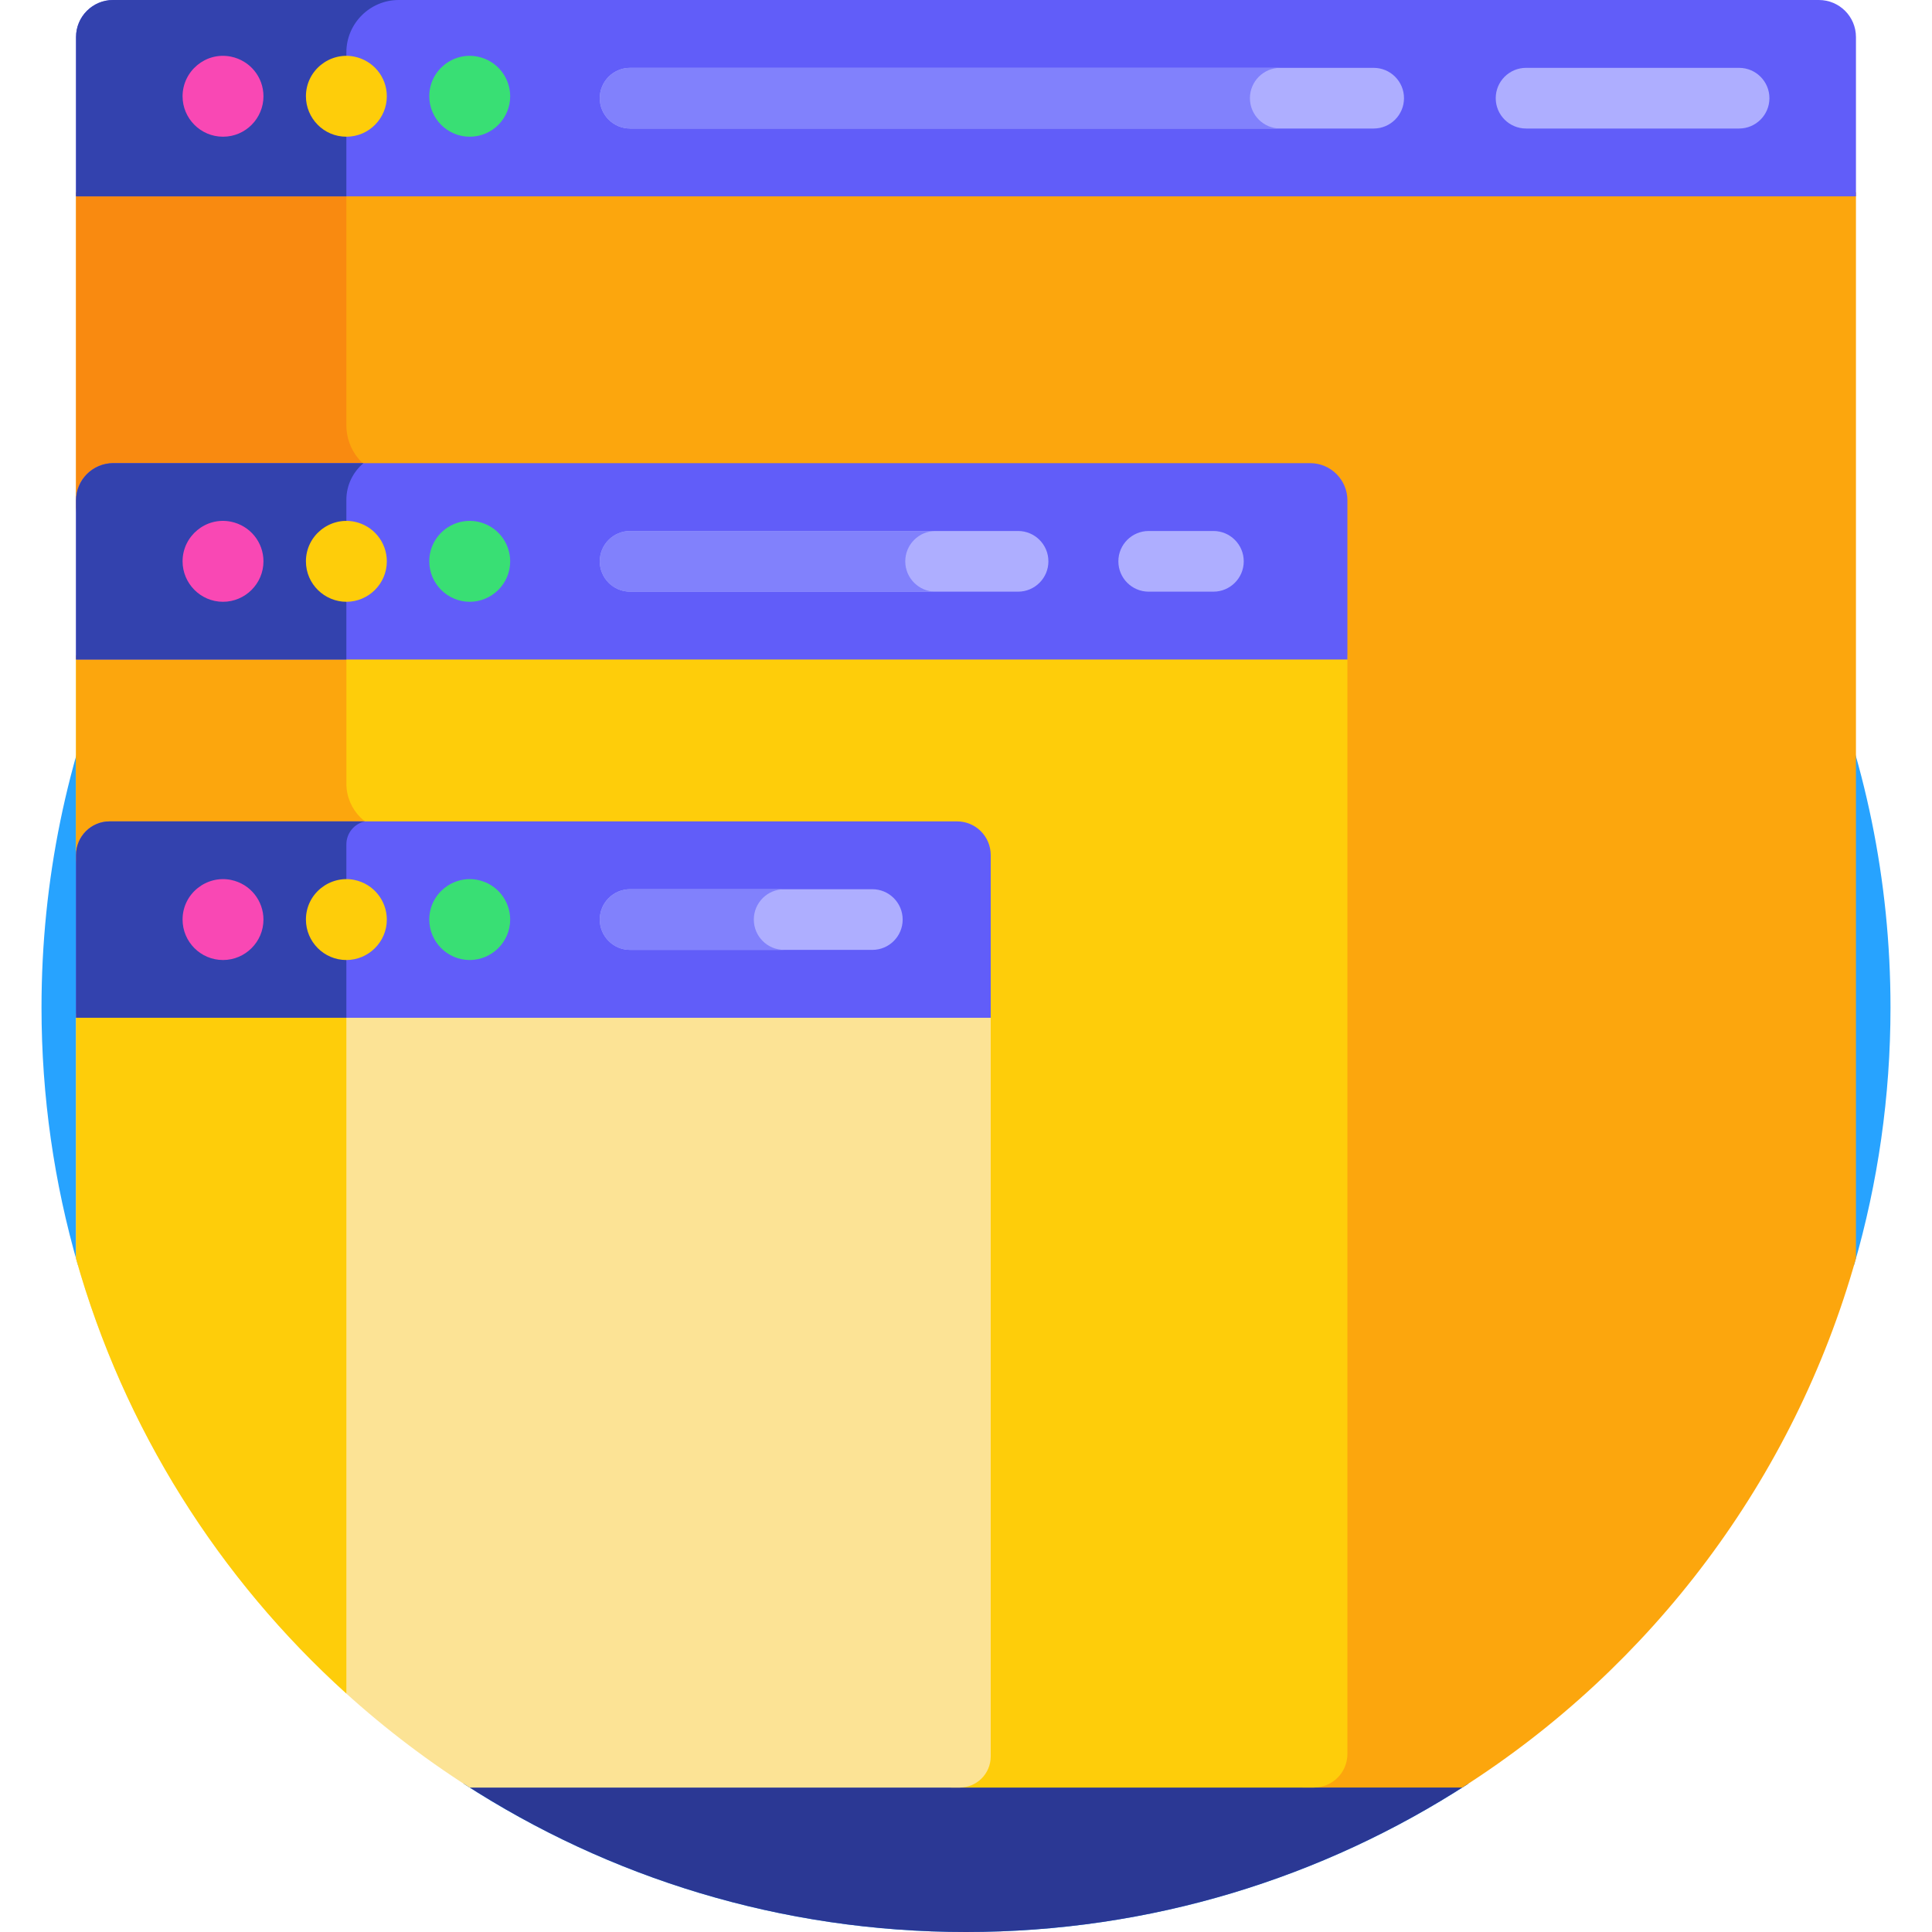 <svg height="512pt" viewBox="-11 0 512 512" width="512pt" xmlns="http://www.w3.org/2000/svg"><path d="m112.031 472.801c38.297 24.793 83.949 39.199 132.969 39.199 49.004 0 94.641-14.395 132.934-39.176l102.465-137.719c6.246-21.621 9.602-44.469 9.602-68.105 0-135.309-109.691-245-245-245s-245 109.691-245 245c0 23.664 3.367 46.539 9.625 68.188zm0 0" fill="#27a3ff"/><path d="m112.012 472.773c38.301 24.809 83.957 39.227 132.988 39.227 49.016 0 94.656-14.41 132.953-39.203l8.945-12.027h-283.82zm0 0" fill="#2b3894"/><path d="m9.152 135.977c0-5.398 4.375-9.773 9.773-9.773h314.055c5.398 0 9.773 4.375 9.773 9.773v328.93c0 4.871-3.949 8.816-8.82 8.816h42.586c50.121-31.957 87.844-81.637 104.328-140.219v-282.539h-471.695zm0 0" fill="#fca60d"/><path d="m80.793 112.727v-61.762h-71.641v85.012c0-5.398 4.375-9.773 9.773-9.773h72.535c-6.098-1.457-10.668-6.949-10.668-13.477zm0 0" fill="#f98a10"/><path d="m471.027 0h-452.059c-5.422 0-9.816 4.395-9.816 9.816v42.223h471.695v-42.223c0-5.422-4.395-9.816-9.82-9.816zm0 0" fill="#615df9"/><path d="m80.793 13.867c0-7.629 6.238-13.867 13.867-13.867h-75.691c-5.422 0-9.816 4.395-9.816 9.816v42.219h71.641zm0 0" fill="#3342ae"/><path d="m9.152 229.199c0-4.871 3.949-8.82 8.824-8.82h222.188c4.875 0 8.824 3.949 8.824 8.824v236.367c0 4.504-3.652 8.156-8.152 8.156h96.336c4.918 0 8.906-3.988 8.906-8.906v-291.117h-336.926zm0 0" fill="#fecd0a"/><path d="m80.793 207.676v-33.969h-71.641v55.492c0-4.871 3.949-8.82 8.824-8.82h75.52c-6.984 0-12.703-5.719-12.703-12.703zm0 0" fill="#fca60d"/><path d="m336.207 122.738h-317.184c-5.453 0-9.871 4.418-9.871 9.871v42.168h336.926v-42.168c0-5.453-4.418-9.871-9.871-9.871zm0 0" fill="#615df9"/><path d="m80.793 132.445c0-3.883 1.77-7.371 4.535-9.707h-66.305c-5.453 0-9.871 4.418-9.871 9.871v42.168h71.641zm0 0" fill="#3342ae"/><path d="m9.152 333.551c16.492 58.559 54.203 108.223 104.312 140.176h129.844c4.551 0 8.242-3.691 8.242-8.242v-196.844h-242.398zm0 0" fill="#fce395"/><path d="m80.793 268.641h-71.641v64.91c12.676 45.008 37.898 84.754 71.641 115.25zm0 0" fill="#fecd0a"/><path d="m9.152 226.59v43.125h242.398v-43.121c0-4.926-3.992-8.918-8.918-8.918h-224.562c-4.926 0-8.918 3.992-8.918 8.914zm0 0" fill="#615df9"/><path d="m80.793 223.777c0-2.996 2.113-5.5 4.93-6.102h-67.652c-4.926 0-8.918 3.988-8.918 8.914v43.121h71.641zm0 0" fill="#3342ae"/><path d="m48.102 36.23c-5.977 0-10.719-4.879-10.719-10.707 0-6.66 6.117-11.863 12.809-10.516 5.02 1.02 8.629 5.371 8.629 10.516 0 5.773-4.68 10.707-10.719 10.707zm0 0" fill="#f948b4"/><path d="m80.793 36.23c-6.082 0-10.719-4.977-10.719-10.707 0-6.852 6.305-11.828 12.809-10.516 5.02 1.02 8.629 5.371 8.629 10.516 0 5.773-4.676 10.707-10.719 10.707zm0 0" fill="#fecd0a"/><path d="m113.484 36.23c-5.973 0-10.719-4.879-10.719-10.707 0-6.918 6.344-11.82 12.809-10.516 5.223 1.059 8.629 5.609 8.629 10.516 0 5.773-4.68 10.707-10.719 10.707zm0 0" fill="#39df74"/><path d="m48.102 159.48c-5.984 0-10.719-4.906-10.719-10.727 0-6.684 6.152-11.848 12.816-10.504 5.082 1.047 8.621 5.438 8.621 10.504 0 5.961-4.879 10.727-10.719 10.727zm0 0" fill="#f948b4"/><path d="m80.793 159.48c-5.727 0-10.719-4.645-10.719-10.727 0-6.805 6.285-11.816 12.809-10.504 5.148 1.043 8.629 5.512 8.629 10.504 0 5.957-4.863 10.727-10.719 10.727zm0 0" fill="#fecd0a"/><path d="m113.484 159.48c-5.863 0-10.719-4.785-10.719-10.727 0-6.859 6.305-11.812 12.809-10.504 5.172 1.051 8.629 5.547 8.629 10.504 0 6.082-4.988 10.727-10.719 10.727zm0 0" fill="#39df74"/><path d="m48.102 254.414c-5.934 0-10.719-4.84-10.719-10.719 0-6.871 6.336-11.809 12.809-10.512 5.219 1.066 8.629 5.594 8.629 10.512 0 5.934-4.859 10.719-10.719 10.719zm0 0" fill="#f948b4"/><path d="m80.793 254.414c-5.934 0-10.719-4.84-10.719-10.719 0-6.871 6.336-11.809 12.809-10.512 5.238 1.07 8.629 5.621 8.629 10.512 0 5.957-4.875 10.719-10.719 10.719zm0 0" fill="#fecd0a"/><path d="m113.484 254.414c-5.938 0-10.719-4.848-10.719-10.719 0-6.844 6.297-11.812 12.809-10.512 5.238 1.07 8.629 5.621 8.629 10.512 0 5.922-4.859 10.719-10.719 10.719zm0 0" fill="#39df74"/><path d="m449.875 34.059h-56.453c-4.441 0-8.039-3.598-8.039-8.039 0-4.441 3.598-8.039 8.039-8.039h56.453c4.441 0 8.039 3.598 8.039 8.039 0 4.441-3.598 8.039-8.039 8.039zm0 0" fill="#aeaeff"/><path d="m258.797 156.797h-102.816c-4.441 0-8.039-3.598-8.039-8.039 0-4.441 3.598-8.039 8.039-8.039h102.816c4.438 0 8.039 3.598 8.039 8.039 0 4.441-3.602 8.039-8.039 8.039zm0 0" fill="#aeaeff"/><path d="m228.906 148.758c0-4.441 3.602-8.039 8.039-8.039h-80.965c-4.441 0-8.039 3.598-8.039 8.039 0 4.441 3.598 8.039 8.039 8.039h80.965c-4.438 0-8.039-3.598-8.039-8.039zm0 0" fill="#8181fc"/><path d="m353.035 34.059h-197.055c-4.441 0-8.039-3.598-8.039-8.039 0-4.441 3.598-8.039 8.039-8.039h197.055c4.441 0 8.039 3.598 8.039 8.039 0 4.441-3.598 8.039-8.039 8.039zm0 0" fill="#aeaeff"/><path d="m320.242 26.02c0-4.441 3.602-8.039 8.039-8.039h-172.301c-4.441 0-8.039 3.598-8.039 8.039 0 4.441 3.598 8.039 8.039 8.039h172.301c-4.438 0-8.039-3.598-8.039-8.039zm0 0" fill="#8181fc"/><path d="m310.566 156.797h-17.148c-4.441 0-8.039-3.598-8.039-8.039 0-4.441 3.598-8.039 8.039-8.039h17.148c4.441 0 8.039 3.598 8.039 8.039 0 4.441-3.598 8.039-8.039 8.039zm0 0" fill="#aeaeff"/><path d="m220.176 251.73h-64.195c-4.441 0-8.039-3.598-8.039-8.039 0-4.438 3.598-8.039 8.039-8.039h64.195c4.438 0 8.039 3.602 8.039 8.039 0 4.441-3.602 8.039-8.039 8.039zm0 0" fill="#aeaeff"/><path d="m188.77 243.695c0-4.441 3.602-8.039 8.039-8.039h-40.828c-4.441 0-8.039 3.598-8.039 8.039 0 4.438 3.598 8.039 8.039 8.039h40.828c-4.438-.004-8.039-3.602-8.039-8.039zm0 0" fill="#8181fc"/></svg>